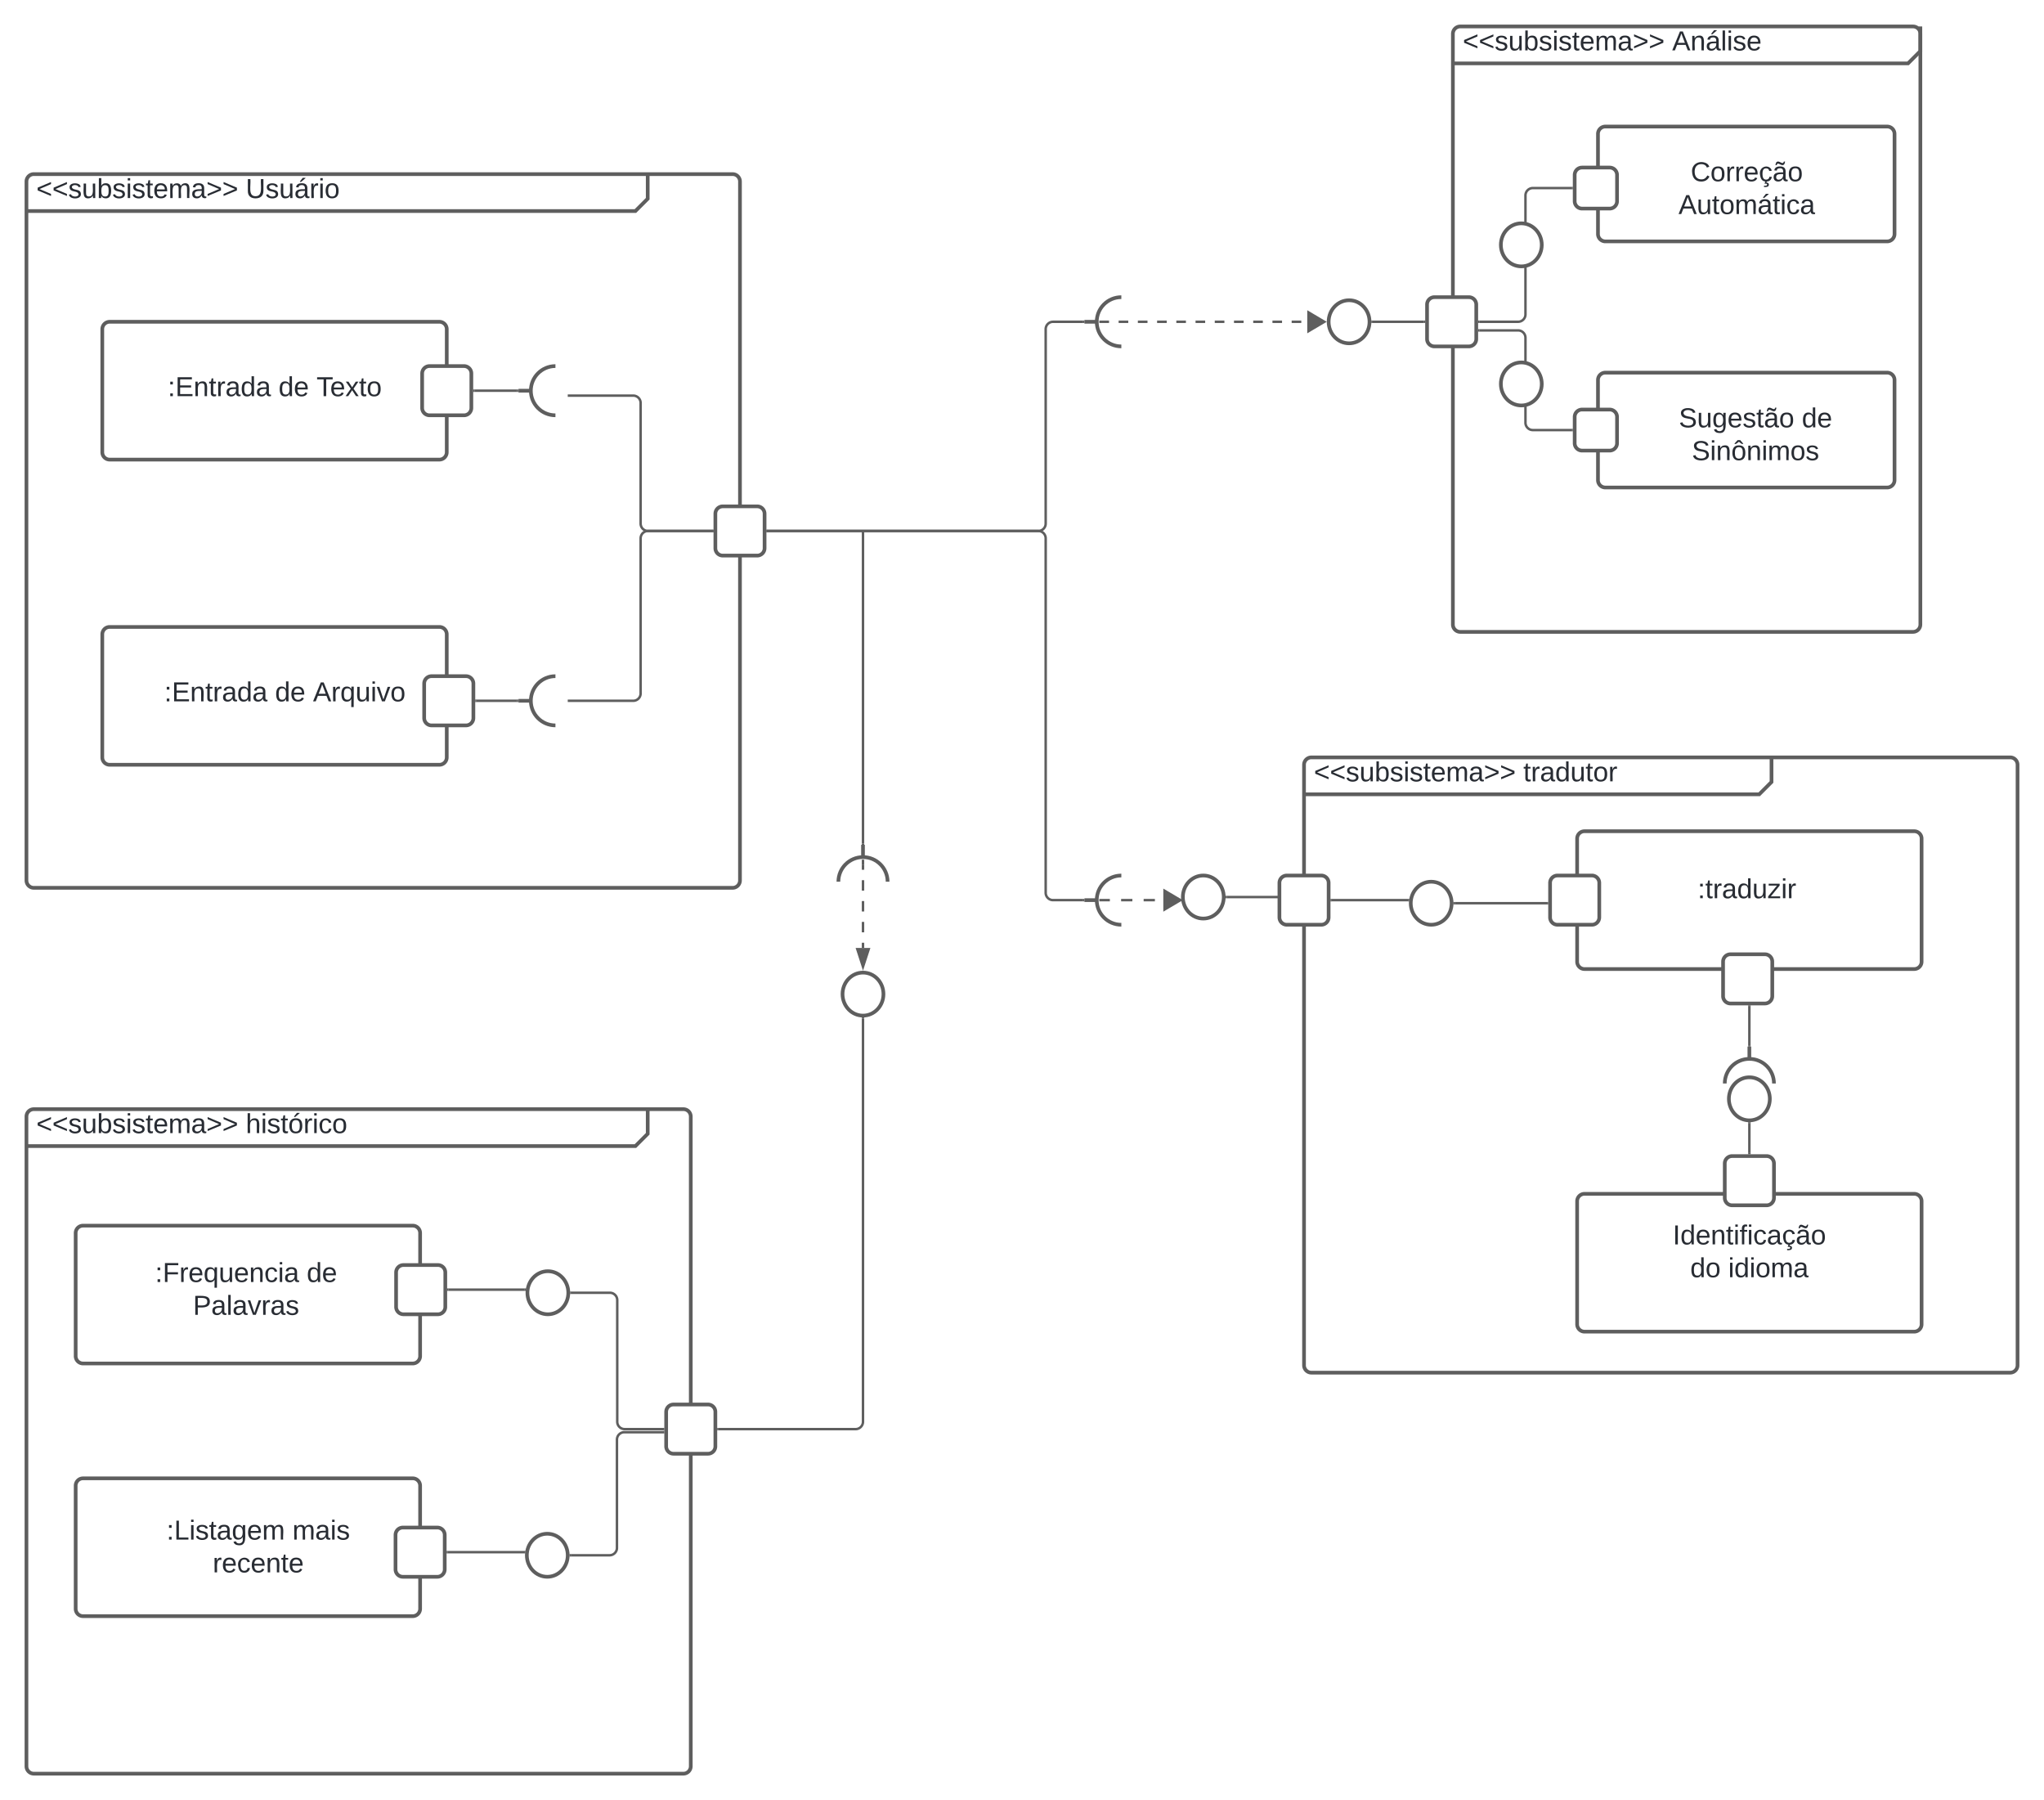 <svg xmlns="http://www.w3.org/2000/svg" xmlns:xlink="http://www.w3.org/1999/xlink" xmlns:lucid="lucid" width="1661.5" height="1462.88"><g transform="translate(-738.5 -18.5)" lucid:page-tab-id="0_0"><path d="M500 0h2000v1500H500z" fill="#fff"/><path d="M760 166a6 6 0 0 1 6-6h493a6 6 0 0 1 6 6v8a14.48 14.48 0 0 1-4.24 10.24l-1.52 1.52A14.48 14.48 0 0 1 1249 190H766a6 6 0 0 1-6-6z" fill="#fff"/><path d="M1265 160v20l-10 10H760" stroke="#5e5e5e" stroke-width="3" fill="none"/><path d="M760 166a6 6 0 0 1 6-6h568a6 6 0 0 1 6 6v568a6 6 0 0 1-6 6H766a6 6 0 0 1-6-6z" stroke="#5e5e5e" stroke-width="3" fill="none"/><use xlink:href="#a" transform="matrix(1,0,0,1,768,160) translate(0 19.444)"/><use xlink:href="#b" transform="matrix(1,0,0,1,768,160) translate(170.247 19.444)"/><path d="M821.65 286a6 6 0 0 1 6-6h268a6 6 0 0 1 6 6v100a6 6 0 0 1-6 6h-268a6 6 0 0 1-6-6zM821.65 534a6 6 0 0 1 6-6h268a6 6 0 0 1 6 6v100a6 6 0 0 1-6 6h-268a6 6 0 0 1-6-6z" stroke="#5e5e5e" stroke-width="3" fill-opacity="0"/><path d="M1798.5 640a6 6 0 0 1 6-6h368a6 6 0 0 1 6 6v8a14.48 14.48 0 0 1-4.24 10.24l-1.52 1.52a14.48 14.48 0 0 1-10.24 4.24h-358a6 6 0 0 1-6-6z" fill="#fff"/><path d="M2178.5 634v20l-10 10h-370" stroke="#5e5e5e" stroke-width="3" fill="none"/><path d="M1798.5 640a6 6 0 0 1 6-6h568a6 6 0 0 1 6 6v488a6 6 0 0 1-6 6h-568a6 6 0 0 1-6-6z" stroke="#5e5e5e" stroke-width="3" fill="none"/><use xlink:href="#a" transform="matrix(1,0,0,1,1806.5,634) translate(0 19.444)"/><use xlink:href="#c" transform="matrix(1,0,0,1,1806.5,634) translate(170.247 19.444)"/><path d="M2020.5 700a6 6 0 0 1 6-6h268a6 6 0 0 1 6 6v100a6 6 0 0 1-6 6h-268a6 6 0 0 1-6-6z" stroke="#5e5e5e" stroke-width="3" fill-opacity="0"/><path d="M760 925.88a6 6 0 0 1 6-6h493a6 6 0 0 1 6 6v8a14.48 14.48 0 0 1-4.24 10.24l-1.52 1.52a14.48 14.48 0 0 1-10.24 4.24H766a6 6 0 0 1-6-6z" fill="#fff"/><path d="M1265 919.88v20l-10 10H760" stroke="#5e5e5e" stroke-width="3" fill="none"/><path d="M760 925.88a6 6 0 0 1 6-6h528a6 6 0 0 1 6 6v528a6 6 0 0 1-6 6H766a6 6 0 0 1-6-6z" stroke="#5e5e5e" stroke-width="3" fill="none"/><use xlink:href="#a" transform="matrix(1,0,0,1,768,919.879) translate(0 19.444)"/><use xlink:href="#d" transform="matrix(1,0,0,1,768,919.879) translate(170.247 19.444)"/><path d="M800 1020.54a6 6 0 0 1 6-6h268a6 6 0 0 1 6 6v100a6 6 0 0 1-6 6H806a6 6 0 0 1-6-6zM800 1225.88a6 6 0 0 1 6-6h268a6 6 0 0 1 6 6v100a6 6 0 0 1-6 6H806a6 6 0 0 1-6-6z" stroke="#5e5e5e" stroke-width="3" fill-opacity="0"/><path d="M1919.5 46a6 6 0 0 1 6-6h368a6 6 0 0 1 6 6v8a14.48 14.48 0 0 1-4.24 10.24l-1.52 1.52A14.48 14.48 0 0 1 2283.5 70h-358a6 6 0 0 1-6-6z" fill="#fff"/><path d="M2299.5 40v20l-10 10h-370" stroke="#5e5e5e" stroke-width="3" fill="none"/><path d="M1919.5 46a6 6 0 0 1 6-6h368a6 6 0 0 1 6 6v480a6 6 0 0 1-6 6h-368a6 6 0 0 1-6-6z" stroke="#5e5e5e" stroke-width="3" fill="none"/><use xlink:href="#a" transform="matrix(1,0,0,1,1927.501,40) translate(0 19.444)"/><use xlink:href="#e" transform="matrix(1,0,0,1,1927.501,40) translate(170.247 19.444)"/><path d="M2037.44 127.33a6 6 0 0 1 6-6h229.06a6 6 0 0 1 6 6v81.34a6 6 0 0 1-6 6h-229.06a6 6 0 0 1-6-6zM2037.44 327.33a6 6 0 0 1 6-6h229.06a6 6 0 0 1 6 6v81.34a6 6 0 0 1-6 6h-229.06a6 6 0 0 1-6-6zM2020.5 994.67a6 6 0 0 1 6-6h268a6 6 0 0 1 6 6v100a6 6 0 0 1-6 6h-268a6 6 0 0 1-6-6z" stroke="#5e5e5e" stroke-width="3" fill-opacity="0"/><path d="M862.82 318a6 6 0 0 1 6-6h185.65a6 6 0 0 1 6 6v36a6 6 0 0 1-6 6H868.82a6 6 0 0 1-6-6z" fill="none"/><use xlink:href="#f" transform="matrix(1,0,0,1,862.824,312) translate(12.025 28.444)"/><use xlink:href="#g" transform="matrix(1,0,0,1,862.824,312) translate(102.086 28.444)"/><use xlink:href="#h" transform="matrix(1,0,0,1,862.824,312) translate(132.951 28.444)"/><path d="M871.06 566a6 6 0 0 1 6-6h185.65a6 6 0 0 1 6 6v36a6 6 0 0 1-6 6H877.07a6 6 0 0 1-6-6z" fill="none"/><use xlink:href="#f" transform="matrix(1,0,0,1,871.059,560) translate(0.944 28.444)"/><use xlink:href="#g" transform="matrix(1,0,0,1,871.059,560) translate(91.006 28.444)"/><use xlink:href="#i" transform="matrix(1,0,0,1,871.059,560) translate(121.87 28.444)"/><path d="M2038.5 720a6 6 0 0 1 6-6h228a6 6 0 0 1 6 6v48a6 6 0 0 1-6 6h-228a6 6 0 0 1-6-6z" fill="none"/><use xlink:href="#j" transform="matrix(1,0,0,1,2038.5,714) translate(79.969 34.444)"/><path d="M839.53 1048.55a6 6 0 0 1 6-6h185.65a6 6 0 0 1 6 6v36a6 6 0 0 1-6 6H845.53a6 6 0 0 1-6-6z" fill="none"/><use xlink:href="#k" transform="matrix(1,0,0,1,839.529,1042.545) translate(25.019 17.778)"/><use xlink:href="#l" transform="matrix(1,0,0,1,839.529,1042.545) translate(148.29 17.778)"/><use xlink:href="#m" transform="matrix(1,0,0,1,839.529,1042.545) translate(55.852 44.444)"/><path d="M849.4 1257.88a6 6 0 0 1 6-6h185.66a6 6 0 0 1 6 6v36a6 6 0 0 1-6 6H855.4a6 6 0 0 1-6-6z" fill="none"/><use xlink:href="#n" transform="matrix(1,0,0,1,849.412,1251.879) translate(24.432 17.778)"/><use xlink:href="#o" transform="matrix(1,0,0,1,849.412,1251.879) translate(126.778 17.778)"/><use xlink:href="#p" transform="matrix(1,0,0,1,849.412,1251.879) translate(61.994 44.444)"/><path d="M2072.9 154a6 6 0 0 1 6-6h158.15a6 6 0 0 1 6 6v28a6 6 0 0 1-6 6H2078.9a6 6 0 0 1-6-6z" fill="none"/><use xlink:href="#q" transform="matrix(1,0,0,1,2072.891,148) translate(39.914 17.778)"/><use xlink:href="#r" transform="matrix(1,0,0,1,2072.891,148) translate(30.006 44.444)"/><path d="M2079.98 354a6 6 0 0 1 6-6h158.16a6 6 0 0 1 6 6v28a6 6 0 0 1-6 6h-158.16a6 6 0 0 1-6-6z" fill="none"/><use xlink:href="#s" transform="matrix(1,0,0,1,2079.981,348) translate(23.154 17.778)"/><use xlink:href="#l" transform="matrix(1,0,0,1,2079.981,348) translate(123.154 17.778)"/><use xlink:href="#t" transform="matrix(1,0,0,1,2079.981,348) translate(33.741 44.444)"/><path d="M2040.5 1014.67a6 6 0 0 1 6-6h228a6 6 0 0 1 6 6v48a6 6 0 0 1-6 6h-228a6 6 0 0 1-6-6z" fill="none"/><use xlink:href="#u" transform="matrix(1,0,0,1,2040.5,1008.667) translate(57.716 21.111)"/><use xlink:href="#v" transform="matrix(1,0,0,1,2040.5,1008.667) translate(71.944 47.778)"/><use xlink:href="#w" transform="matrix(1,0,0,1,2040.5,1008.667) translate(102.809 47.778)"/><path d="M2018.5 160.67a6 6 0 0 1 6-6h22.44a6 6 0 0 1 6 6V182a6 6 0 0 1-6 6h-22.44a6 6 0 0 1-6-6zM2018.5 357.33a6 6 0 0 1 6-6h22.44a6 6 0 0 1 6 6v21.34a6 6 0 0 1-6 6h-22.44a6 6 0 0 1-6-6zM2140.5 964a6 6 0 0 1 6-6h28a6 6 0 0 1 6 6v28a6 6 0 0 1-6 6h-28a6 6 0 0 1-6-6zM1083.3 574a6 6 0 0 1 6-6h28a6 6 0 0 1 6 6v28a6 6 0 0 1-6 6h-28a6 6 0 0 1-6-6zM1081.65 322a6 6 0 0 1 6-6h28a6 6 0 0 1 6 6v28a6 6 0 0 1-6 6h-28a6 6 0 0 1-6-6zM1998.5 736a6 6 0 0 1 6-6h28a6 6 0 0 1 6 6v28a6 6 0 0 1-6 6h-28a6 6 0 0 1-6-6zM1320 436a6 6 0 0 1 6-6h28a6 6 0 0 1 6 6v28a6 6 0 0 1-6 6h-28a6 6 0 0 1-6-6zM1898.5 266a6 6 0 0 1 6-6h28a6 6 0 0 1 6 6v28a6 6 0 0 1-6 6h-28a6 6 0 0 1-6-6z" stroke="#5e5e5e" stroke-width="3" fill="#fff"/><path d="M1124.15 336H1159" stroke="#5e5e5e" stroke-width="2" fill="none"/><path d="M1124.17 336.98h-1.02v-1.96h1.02zM1160 336.98h-1.03v-1.96h1.03z" stroke="#5e5e5e" stroke-width=".05" fill="#5e5e5e"/><path d="M1821 750h62.07" stroke="#5e5e5e" stroke-width="2" fill="none"/><path d="M1821.03 750.98H1820V749h1.03zM1883.94 750.98h-.9V749h1.15z" stroke="#5e5e5e" stroke-width=".05" fill="#5e5e5e"/><path d="M1125.8 588h33.2" stroke="#5e5e5e" stroke-width="2" fill="none"/><path d="M1125.82 588.98h-1.03V587h1.02zM1160 588.98h-1.03V587h1.03z" stroke="#5e5e5e" stroke-width=".05" fill="#5e5e5e"/><path d="M1918.5 752.5c0 9.67-7.44 17.5-16.63 17.5-9.18 0-16.62-7.83-16.62-17.5 0-9.64 7.44-17.47 16.62-17.47 9.2 0 16.63 7.83 16.63 17.48z" stroke="#5e5e5e" stroke-width="3" fill="#fff"/><path d="M1921 752.5h75" stroke="#5e5e5e" stroke-width="2" fill="none"/><path d="M1921.04 753.5h-1.15l.1-1-.12-.96h1.16zM1997 753.5h-1.03v-1.96h1.03z" stroke="#5e5e5e" stroke-width=".05" fill="#5e5e5e"/><path d="M2177.13 911.5c0 9.64-7.45 17.47-16.63 17.47s-16.63-7.83-16.63-17.48c0-9.67 7.45-17.5 16.63-17.5s16.63 7.83 16.63 17.5zM1778.5 736a6 6 0 0 1 6-6h28a6 6 0 0 1 6 6v28a6 6 0 0 1-6 6h-28a6 6 0 0 1-6-6z" stroke="#5e5e5e" stroke-width="3" fill="#fff"/><path d="M2160.5 955.5v-24" stroke="#5e5e5e" stroke-width="2" fill="none"/><path d="M2161.47 956.5h-1.94v-1.03h1.94zM2160.5 930.5l.97-.14v1.15h-1.94v-1.14z" stroke="#5e5e5e" stroke-width=".05" fill="#5e5e5e"/><path d="M2139.13 800a6 6 0 0 1 6-6h28a6 6 0 0 1 6 6v28a6 6 0 0 1-6 6h-28a6 6 0 0 1-6-6z" stroke="#5e5e5e" stroke-width="3" fill="#fff"/><path d="M1102.97 1066.55h62.07" stroke="#5e5e5e" stroke-width="2" fill="none"/><path d="M1103 1067.52h-1.03v-1.95h1.03zM1165.9 1067.52h-.9v-1.95h1.16z" stroke="#5e5e5e" stroke-width=".05" fill="#5e5e5e"/><path d="M1200.47 1069.06c0 9.66-7.44 17.5-16.63 17.5-9.18 0-16.62-7.84-16.62-17.5s7.44-17.5 16.63-17.5c9.18 0 16.62 7.84 16.62 17.5z" stroke="#5e5e5e" stroke-width="3" fill="#fff"/><path d="M1202.98 1069.06h31.26a6 6 0 0 1 6 6v98.82a6 6 0 0 0 6 6h31.26" stroke="#5e5e5e" stroke-width="2" fill="none"/><path d="M1203 1070.04h-1.14l.12-.98-.12-.97h1.15zM1278.5 1180.85h-1.03v-1.95h1.03z" stroke="#5e5e5e" stroke-width=".05" fill="#5e5e5e"/><path d="M1060.47 1052.55a6 6 0 0 1 6-6h28a6 6 0 0 1 6 6v28a6 6 0 0 1-6 6h-28a6 6 0 0 1-6-6zM1280 1165.88a6 6 0 0 1 6-6h28a6 6 0 0 1 6 6v28a6 6 0 0 1-6 6h-28a6 6 0 0 1-6-6z" stroke="#5e5e5e" stroke-width="3" fill="#fff"/><path d="M1102.5 1279.88h62.07" stroke="#5e5e5e" stroke-width="2" fill="none"/><path d="M1102.53 1280.85h-1.03v-1.95h1.03zM1165.44 1280.85h-.9v-1.95h1.15z" stroke="#5e5e5e" stroke-width=".05" fill="#5e5e5e"/><path d="M1200 1282.4c0 9.65-7.44 17.48-16.63 17.48-9.18 0-16.62-7.83-16.62-17.5 0-9.64 7.44-17.47 16.62-17.47 9.2 0 16.63 7.84 16.63 17.5z" stroke="#5e5e5e" stroke-width="3" fill="#fff"/><path d="M1202.5 1282.4h31.5a6 6 0 0 0 6-6v-88a6 6 0 0 1 6-6h31.5" stroke="#5e5e5e" stroke-width="2" fill="none"/><path d="M1202.54 1283.37h-1.15l.1-.98-.12-.98h1.16zM1278.5 1183.37h-1.03v-1.95h1.03z" stroke="#5e5e5e" stroke-width=".05" fill="#5e5e5e"/><path d="M1060 1265.88a6 6 0 0 1 6-6h28a6 6 0 0 1 6 6v28a6 6 0 0 1-6 6h-28a6 6 0 0 1-6-6z" stroke="#5e5e5e" stroke-width="3" fill="#fff"/><path d="M2160.5 868v-31.5" stroke="#5e5e5e" stroke-width="2" fill="none"/><path d="M2161.47 869h-1.94v-1.03h1.94zM2161.47 836.53h-1.94v-1.03h1.94z" stroke="#5e5e5e" stroke-width=".05" fill="#5e5e5e"/><path d="M1322.5 1179.88H1434a6 6 0 0 0 6-6V846.36" stroke="#5e5e5e" stroke-width="2" fill="none"/><path d="M1322.53 1180.85h-1.03v-1.95h1.03zM1440 845.36l.97-.12v1.15h-1.94v-1.16z" stroke="#5e5e5e" stroke-width=".05" fill="#5e5e5e"/><path d="M1941 280h31.5a6 6 0 0 0 6-6v-96.67a6 6 0 0 1 6-6h31.5" stroke="#5e5e5e" stroke-width="2" fill="none"/><path d="M1941.03 280.98H1940v-1.96h1.03zM2017 172.3h-1.03v-1.94h1.03z" stroke="#5e5e5e" stroke-width=".05" fill="#5e5e5e"/><path d="M1941 287h31.5a6 6 0 0 1 6 6v69a6 6 0 0 0 6 6h31.5" stroke="#5e5e5e" stroke-width="2" fill="none"/><path d="M1941.03 287.98H1940v-1.96h1.03zM2017 368.98h-1.03v-1.96h1.03z" stroke="#5e5e5e" stroke-width=".05" fill="#5e5e5e"/><path d="M1991.75 217.5c0 9.64-7.44 17.47-16.62 17.47-9.2 0-16.63-7.83-16.63-17.48 0-9.67 7.44-17.5 16.63-17.5 9.18 0 16.62 7.83 16.62 17.5zM1991.75 330.5c0 9.67-7.44 17.5-16.62 17.5-9.2 0-16.63-7.83-16.63-17.5 0-9.64 7.44-17.47 16.63-17.47 9.18 0 16.62 7.83 16.62 17.48z" stroke="#5e5e5e" stroke-width="3" fill="#fff"/><g fill="none"><path d="M1170 336h-10m30 20c-11.05 0-20-8.95-20-20s8.95-20 20-20" stroke="#5e5e5e" stroke-width="3"/><path d="M1190 356c-11.05 0-20-8.95-20-20s8.95-20 20-20zM1170 336a.8.8 0 0 1-.8.8h-8.4a.8.8 0 0 1-.8-.8.8.8 0 0 1 .8-.8h8.4a.8.8 0 0 1 .8.8z"/></g><g fill="none"><path d="M1170 588h-10m30 20c-11.05 0-20-8.95-20-20s8.95-20 20-20" stroke="#5e5e5e" stroke-width="3"/><path d="M1190 608c-11.05 0-20-8.95-20-20s8.95-20 20-20zM1170 588a.8.8 0 0 1-.8.8h-8.4a.8.8 0 0 1-.8-.8.8.8 0 0 1 .8-.8h8.4a.8.8 0 0 1 .8.8z"/></g><path d="M1619 280h-24.5a6 6 0 0 0-6 6v158a6 6 0 0 1-6 6h-220" stroke="#5e5e5e" stroke-width="2" fill="none"/><path d="M1620 280.98h-1.03v-1.96h1.03zM1362.53 450.98h-1.03v-1.96h1.03z" stroke="#5e5e5e" stroke-width=".05" fill="#5e5e5e"/><path d="M1896 280h-41.74" stroke="#5e5e5e" stroke-width="2" fill="none"/><path d="M1897 280.98h-1.03v-1.96h1.03zM1854.3 280.98h-1.16l.12-.98-.12-.98h1.15z" stroke="#5e5e5e" stroke-width=".05" fill="#5e5e5e"/><path d="M1851.75 280c0 9.66-7.44 17.5-16.62 17.5-9.2 0-16.63-7.84-16.63-17.5s7.44-17.5 16.63-17.5c9.18 0 16.62 7.84 16.62 17.5z" stroke="#5e5e5e" stroke-width="3" fill="#fff"/><g fill="none"><path d="M2160.5 879v-10m-20 30c0-11.05 8.95-20 20-20s20 8.95 20 20" stroke="#5e5e5e" stroke-width="3"/><path d="M2140.5 899c0-11.05 8.95-20 20-20s20 8.95 20 20zM2160.5 879a.8.8 0 0 1-.8-.8v-8.4a.8.8 0 0 1 .8-.8.8.8 0 0 1 .8.8v8.4a.8.8 0 0 1-.8.8z"/></g><g fill="none"><path d="M1630 280h-10m30 20c-11.05 0-20-8.95-20-20s8.95-20 20-20" stroke="#5e5e5e" stroke-width="3"/><path d="M1650 300c-11.05 0-20-8.95-20-20s8.95-20 20-20zM1630 280a.8.8 0 0 1-.8.8h-8.4a.8.8 0 0 1-.8-.8.8.8 0 0 1 .8-.8h8.4a.8.8 0 0 1 .8.8z"/></g><g fill="none"><path d="M1440 715.03v-10m-20 30c0-11.05 8.95-20 20-20s20 8.95 20 20" stroke="#5e5e5e" stroke-width="3"/><path d="M1420 735.03c0-11.05 8.95-20 20-20s20 8.95 20 20zM1440 715.03a.8.8 0 0 1-.8-.8v-8.4a.8.8 0 0 1 .8-.8.8.8 0 0 1 .8.8v8.4a.8.8 0 0 1-.8.8z"/></g><path d="M1440 704.02V451" stroke="#5e5e5e" stroke-width="2" stroke-linejoin="round" fill="none"/><path d="M1440.98 705.03h-1.95V704h1.95z" stroke="#5e5e5e" stroke-width=".05" fill="#5e5e5e"/><path d="M1440 451.03V450M1201 340h52.25a6 6 0 0 1 6 6v98a6 6 0 0 0 6 6h52.25M1201.03 340H1200" stroke="#5e5e5e" stroke-width="2" fill="none"/><path d="M1318.5 450.98h-1.03v-1.96h1.03z" stroke="#5e5e5e" stroke-width=".05" fill="#5e5e5e"/><path d="M1201 588h52.25a6 6 0 0 0 6-6V456a6 6 0 0 1 6-6h52.25M1201.03 588H1200" stroke="#5e5e5e" stroke-width="2" fill="none"/><path d="M1318.5 450.98h-1.03v-1.96h1.03z" stroke="#5e5e5e" stroke-width=".05" fill="#5e5e5e"/><path d="M1456.63 826.37c0 9.65-7.45 17.48-16.63 17.48s-16.63-7.83-16.63-17.5c0-9.64 7.45-17.47 16.63-17.47s16.63 7.83 16.63 17.5z" stroke="#5e5e5e" stroke-width="3" fill="#fff"/><path d="M1619 750h-24.5a6 6 0 0 1-6-6V456a6 6 0 0 0-6-6h-220" stroke="#5e5e5e" stroke-width="2" fill="none"/><path d="M1620 750.98h-1.03V749h1.03zM1362.53 450.98h-1.03v-1.96h1.03z" stroke="#5e5e5e" stroke-width=".05" fill="#5e5e5e"/><g fill="none"><path d="M1630 750h-10m30 20c-11.05 0-20-8.95-20-20s8.95-20 20-20" stroke="#5e5e5e" stroke-width="3"/><path d="M1650 770c-11.05 0-20-8.95-20-20s8.95-20 20-20zM1630 750a.8.8 0 0 1-.8.8h-8.4a.8.8 0 0 1-.8-.8.8.8 0 0 1 .8-.8h8.4a.8.8 0 0 1 .8.8z"/></g><path d="M1777.5 747.5h-41.74M1777.47 747.5h1.03" stroke="#5e5e5e" stroke-width="2" fill="none"/><path d="M1735.8 748.46h-1.16l.12-.97-.12-1h1.15z" stroke="#5e5e5e" stroke-width=".05" fill="#5e5e5e"/><path d="M1733.25 747.5c0 9.64-7.44 17.47-16.63 17.47-9.18 0-16.62-7.83-16.62-17.48 0-9.67 7.44-17.5 16.63-17.5 9.18 0 16.62 7.83 16.62 17.5z" stroke="#5e5e5e" stroke-width="3" fill="#fff"/><path d="M1440 788.86v-4.23m0-8.47v-8.47m0-8.47v-8.47m0-8.47v-8.48m0-8.47v-4.23" stroke="#5e5e5e" stroke-width="2" fill="none"/><path d="M1440 804.13l-4.63-14.27h9.27z" stroke="#5e5e5e" stroke-width="2" fill="#5e5e5e"/><path d="M1440 721.15v-4.03M1636.1 750h4.57m9.15 0h9.15m9.16 0h9.15m9.15 0h4.58M1636.12 750h-4.03" stroke="#5e5e5e" stroke-width="2" fill="none"/><path d="M1698.04 750l-12.92 7.63v-15.27z" stroke="#5e5e5e" stroke-width="2" fill="#5e5e5e"/><path d="M1636.1 280h3.9m7.8 0h7.83m7.8 0h7.83m7.8 0h7.82m7.82 0h7.8m7.82 0h7.82m7.8 0h7.83m7.8 0h7.82m7.8 0h7.82m7.82 0h7.8m7.82 0h7.82m7.8 0h3.92M1636.12 280h-4.03" stroke="#5e5e5e" stroke-width="2" fill="none"/><path d="M1815.02 280l-12.9 7.63v-15.27z" stroke="#5e5e5e" stroke-width="2" fill="#5e5e5e"/><defs><path fill="#282c33" d="M18-100v-36l175-74v27L42-118l151 64v27" id="x"/><path fill="#282c33" d="M135-143c-3-34-86-38-87 0 15 53 115 12 119 90S17 21 10-45l28-5c4 36 97 45 98 0-10-56-113-15-118-90-4-57 82-63 122-42 12 7 21 19 24 35" id="y"/><path fill="#282c33" d="M84 4C-5 8 30-112 23-190h32v120c0 31 7 50 39 49 72-2 45-101 50-169h31l1 190h-30c-1-10 1-25-2-33-11 22-28 36-60 37" id="z"/><path fill="#282c33" d="M115-194c53 0 69 39 70 98 0 66-23 100-70 100C84 3 66-7 56-30L54 0H23l1-261h32v101c10-23 28-34 59-34zm-8 174c40 0 45-34 45-75 0-40-5-75-45-74-42 0-51 32-51 76 0 43 10 73 51 73" id="A"/><path fill="#282c33" d="M24-231v-30h32v30H24zM24 0v-190h32V0H24" id="B"/><path fill="#282c33" d="M59-47c-2 24 18 29 38 22v24C64 9 27 4 27-40v-127H5v-23h24l9-43h21v43h35v23H59v120" id="C"/><path fill="#282c33" d="M100-194c63 0 86 42 84 106H49c0 40 14 67 53 68 26 1 43-12 49-29l28 8c-11 28-37 45-77 45C44 4 14-33 15-96c1-61 26-98 85-98zm52 81c6-60-76-77-97-28-3 7-6 17-6 28h103" id="D"/><path fill="#282c33" d="M210-169c-67 3-38 105-44 169h-31v-121c0-29-5-50-35-48C34-165 62-65 56 0H25l-1-190h30c1 10-1 24 2 32 10-44 99-50 107 0 11-21 27-35 58-36 85-2 47 119 55 194h-31v-121c0-29-5-49-35-48" id="E"/><path fill="#282c33" d="M141-36C126-15 110 5 73 4 37 3 15-17 15-53c-1-64 63-63 125-63 3-35-9-54-41-54-24 1-41 7-42 31l-33-3c5-37 33-52 76-52 45 0 72 20 72 64v82c-1 20 7 32 28 27v20c-31 9-61-2-59-35zM48-53c0 20 12 33 32 33 41-3 63-29 60-74-43 2-92-5-92 41" id="F"/><path fill="#282c33" d="M18-27v-27l151-64-151-65v-27l175 74v36" id="G"/><g id="a"><use transform="matrix(0.062,0,0,0.062,0,0)" xlink:href="#x"/><use transform="matrix(0.062,0,0,0.062,12.963,0)" xlink:href="#x"/><use transform="matrix(0.062,0,0,0.062,25.926,0)" xlink:href="#y"/><use transform="matrix(0.062,0,0,0.062,37.037,0)" xlink:href="#z"/><use transform="matrix(0.062,0,0,0.062,49.383,0)" xlink:href="#A"/><use transform="matrix(0.062,0,0,0.062,61.728,0)" xlink:href="#y"/><use transform="matrix(0.062,0,0,0.062,72.84,0)" xlink:href="#B"/><use transform="matrix(0.062,0,0,0.062,77.716,0)" xlink:href="#y"/><use transform="matrix(0.062,0,0,0.062,88.827,0)" xlink:href="#C"/><use transform="matrix(0.062,0,0,0.062,95,0)" xlink:href="#D"/><use transform="matrix(0.062,0,0,0.062,107.346,0)" xlink:href="#E"/><use transform="matrix(0.062,0,0,0.062,125.802,0)" xlink:href="#F"/><use transform="matrix(0.062,0,0,0.062,138.148,0)" xlink:href="#G"/><use transform="matrix(0.062,0,0,0.062,151.111,0)" xlink:href="#G"/></g><path fill="#282c33" d="M232-93c-1 65-40 97-104 97C67 4 28-28 28-90v-158h33c8 89-33 224 67 224 102 0 64-133 71-224h33v155" id="H"/><path fill="#282c33" d="M141-36C126-15 110 5 73 4 37 3 15-17 15-53c-1-64 63-63 125-63 3-35-9-54-41-54-24 1-41 7-42 31l-33-3c5-37 33-52 76-52 45 0 72 20 72 64v82c-1 20 7 32 28 27v20c-31 9-61-2-59-35zM48-53c0 20 12 33 32 33 41-3 63-29 60-74-43 2-92-5-92 41zm25-158c8-23 27-35 38-54h36v5l-58 49H73" id="I"/><path fill="#282c33" d="M114-163C36-179 61-72 57 0H25l-1-190h30c1 12-1 29 2 39 6-27 23-49 58-41v29" id="J"/><path fill="#282c33" d="M100-194c62-1 85 37 85 99 1 63-27 99-86 99S16-35 15-95c0-66 28-99 85-99zM99-20c44 1 53-31 53-75 0-43-8-75-51-75s-53 32-53 75 10 74 51 75" id="K"/><g id="b"><use transform="matrix(0.062,0,0,0.062,0,0)" xlink:href="#H"/><use transform="matrix(0.062,0,0,0.062,15.988,0)" xlink:href="#y"/><use transform="matrix(0.062,0,0,0.062,27.099,0)" xlink:href="#z"/><use transform="matrix(0.062,0,0,0.062,39.444,0)" xlink:href="#I"/><use transform="matrix(0.062,0,0,0.062,51.79,0)" xlink:href="#J"/><use transform="matrix(0.062,0,0,0.062,59.136,0)" xlink:href="#B"/><use transform="matrix(0.062,0,0,0.062,64.012,0)" xlink:href="#K"/></g><path fill="#282c33" d="M85-194c31 0 48 13 60 33l-1-100h32l1 261h-30c-2-10 0-23-3-31C134-8 116 4 85 4 32 4 16-35 15-94c0-66 23-100 70-100zm9 24c-40 0-46 34-46 75 0 40 6 74 45 74 42 0 51-32 51-76 0-42-9-74-50-73" id="L"/><g id="c"><use transform="matrix(0.062,0,0,0.062,0,0)" xlink:href="#C"/><use transform="matrix(0.062,0,0,0.062,6.173,0)" xlink:href="#J"/><use transform="matrix(0.062,0,0,0.062,13.519,0)" xlink:href="#F"/><use transform="matrix(0.062,0,0,0.062,25.864,0)" xlink:href="#L"/><use transform="matrix(0.062,0,0,0.062,38.21,0)" xlink:href="#z"/><use transform="matrix(0.062,0,0,0.062,50.556,0)" xlink:href="#C"/><use transform="matrix(0.062,0,0,0.062,56.728,0)" xlink:href="#K"/><use transform="matrix(0.062,0,0,0.062,69.074,0)" xlink:href="#J"/></g><path fill="#282c33" d="M106-169C34-169 62-67 57 0H25v-261h32l-1 103c12-21 28-36 61-36 89 0 53 116 60 194h-32v-121c2-32-8-49-39-48" id="M"/><path fill="#282c33" d="M100-194c62-1 85 37 85 99 1 63-27 99-86 99S16-35 15-95c0-66 28-99 85-99zM99-20c44 1 53-31 53-75 0-43-8-75-51-75s-53 32-53 75 10 74 51 75zM76-211c8-23 27-35 38-54h36v5l-58 49H76" id="N"/><path fill="#282c33" d="M96-169c-40 0-48 33-48 73s9 75 48 75c24 0 41-14 43-38l32 2c-6 37-31 61-74 61-59 0-76-41-82-99-10-93 101-131 147-64 4 7 5 14 7 22l-32 3c-4-21-16-35-41-35" id="O"/><g id="d"><use transform="matrix(0.062,0,0,0.062,0,0)" xlink:href="#M"/><use transform="matrix(0.062,0,0,0.062,12.346,0)" xlink:href="#B"/><use transform="matrix(0.062,0,0,0.062,17.222,0)" xlink:href="#y"/><use transform="matrix(0.062,0,0,0.062,28.333,0)" xlink:href="#C"/><use transform="matrix(0.062,0,0,0.062,34.506,0)" xlink:href="#N"/><use transform="matrix(0.062,0,0,0.062,46.852,0)" xlink:href="#J"/><use transform="matrix(0.062,0,0,0.062,54.198,0)" xlink:href="#B"/><use transform="matrix(0.062,0,0,0.062,59.074,0)" xlink:href="#O"/><use transform="matrix(0.062,0,0,0.062,70.185,0)" xlink:href="#K"/></g><path fill="#282c33" d="M205 0l-28-72H64L36 0H1l101-248h38L239 0h-34zm-38-99l-47-123c-12 45-31 82-46 123h93" id="P"/><path fill="#282c33" d="M117-194c89-4 53 116 60 194h-32v-121c0-31-8-49-39-48C34-167 62-67 57 0H25l-1-190h30c1 10-1 24 2 32 11-22 29-35 61-36" id="Q"/><path fill="#282c33" d="M24 0v-261h32V0H24" id="R"/><g id="e"><use transform="matrix(0.062,0,0,0.062,0,0)" xlink:href="#P"/><use transform="matrix(0.062,0,0,0.062,14.815,0)" xlink:href="#Q"/><use transform="matrix(0.062,0,0,0.062,27.16,0)" xlink:href="#I"/><use transform="matrix(0.062,0,0,0.062,39.506,0)" xlink:href="#R"/><use transform="matrix(0.062,0,0,0.062,44.383,0)" xlink:href="#B"/><use transform="matrix(0.062,0,0,0.062,49.259,0)" xlink:href="#y"/><use transform="matrix(0.062,0,0,0.062,60.37,0)" xlink:href="#D"/></g><path fill="#282c33" d="M33-154v-36h34v36H33zM33 0v-36h34V0H33" id="S"/><path fill="#282c33" d="M30 0v-248h187v28H63v79h144v27H63v87h162V0H30" id="T"/><g id="f"><use transform="matrix(0.062,0,0,0.062,0,0)" xlink:href="#S"/><use transform="matrix(0.062,0,0,0.062,6.173,0)" xlink:href="#T"/><use transform="matrix(0.062,0,0,0.062,20.988,0)" xlink:href="#Q"/><use transform="matrix(0.062,0,0,0.062,33.333,0)" xlink:href="#C"/><use transform="matrix(0.062,0,0,0.062,39.506,0)" xlink:href="#J"/><use transform="matrix(0.062,0,0,0.062,46.852,0)" xlink:href="#F"/><use transform="matrix(0.062,0,0,0.062,59.198,0)" xlink:href="#L"/><use transform="matrix(0.062,0,0,0.062,71.543,0)" xlink:href="#F"/></g><g id="g"><use transform="matrix(0.062,0,0,0.062,0,0)" xlink:href="#L"/><use transform="matrix(0.062,0,0,0.062,12.346,0)" xlink:href="#D"/></g><path fill="#282c33" d="M127-220V0H93v-220H8v-28h204v28h-85" id="U"/><path fill="#282c33" d="M141 0L90-78 38 0H4l68-98-65-92h35l48 74 47-74h35l-64 92 68 98h-35" id="V"/><g id="h"><use transform="matrix(0.062,0,0,0.062,0,0)" xlink:href="#U"/><use transform="matrix(0.062,0,0,0.062,11.049,0)" xlink:href="#D"/><use transform="matrix(0.062,0,0,0.062,23.395,0)" xlink:href="#V"/><use transform="matrix(0.062,0,0,0.062,34.506,0)" xlink:href="#C"/><use transform="matrix(0.062,0,0,0.062,40.679,0)" xlink:href="#K"/></g><path fill="#282c33" d="M145-31C134-9 116 4 85 4 32 4 16-35 15-94c0-59 17-99 70-100 32-1 48 14 60 33 0-11-1-24 2-32h30l-1 268h-32zM93-21c41 0 51-33 51-76s-8-73-50-73c-40 0-46 35-46 75s5 74 45 74" id="W"/><path fill="#282c33" d="M108 0H70L1-190h34L89-25l56-165h34" id="X"/><g id="i"><use transform="matrix(0.062,0,0,0.062,0,0)" xlink:href="#P"/><use transform="matrix(0.062,0,0,0.062,14.815,0)" xlink:href="#J"/><use transform="matrix(0.062,0,0,0.062,22.16,0)" xlink:href="#W"/><use transform="matrix(0.062,0,0,0.062,34.506,0)" xlink:href="#z"/><use transform="matrix(0.062,0,0,0.062,46.852,0)" xlink:href="#B"/><use transform="matrix(0.062,0,0,0.062,51.728,0)" xlink:href="#X"/><use transform="matrix(0.062,0,0,0.062,62.84,0)" xlink:href="#K"/></g><path fill="#282c33" d="M9 0v-24l116-142H16v-24h144v24L44-24h123V0H9" id="Y"/><g id="j"><use transform="matrix(0.062,0,0,0.062,0,0)" xlink:href="#S"/><use transform="matrix(0.062,0,0,0.062,6.173,0)" xlink:href="#C"/><use transform="matrix(0.062,0,0,0.062,12.346,0)" xlink:href="#J"/><use transform="matrix(0.062,0,0,0.062,19.691,0)" xlink:href="#F"/><use transform="matrix(0.062,0,0,0.062,32.037,0)" xlink:href="#L"/><use transform="matrix(0.062,0,0,0.062,44.383,0)" xlink:href="#z"/><use transform="matrix(0.062,0,0,0.062,56.728,0)" xlink:href="#Y"/><use transform="matrix(0.062,0,0,0.062,67.84,0)" xlink:href="#B"/><use transform="matrix(0.062,0,0,0.062,72.716,0)" xlink:href="#J"/></g><path fill="#282c33" d="M63-220v92h138v28H63V0H30v-248h175v28H63" id="Z"/><g id="k"><use transform="matrix(0.062,0,0,0.062,0,0)" xlink:href="#S"/><use transform="matrix(0.062,0,0,0.062,6.173,0)" xlink:href="#Z"/><use transform="matrix(0.062,0,0,0.062,19.691,0)" xlink:href="#J"/><use transform="matrix(0.062,0,0,0.062,27.037,0)" xlink:href="#D"/><use transform="matrix(0.062,0,0,0.062,39.383,0)" xlink:href="#W"/><use transform="matrix(0.062,0,0,0.062,51.728,0)" xlink:href="#z"/><use transform="matrix(0.062,0,0,0.062,64.074,0)" xlink:href="#D"/><use transform="matrix(0.062,0,0,0.062,76.42,0)" xlink:href="#Q"/><use transform="matrix(0.062,0,0,0.062,88.765,0)" xlink:href="#O"/><use transform="matrix(0.062,0,0,0.062,99.877,0)" xlink:href="#B"/><use transform="matrix(0.062,0,0,0.062,104.753,0)" xlink:href="#F"/></g><g id="l"><use transform="matrix(0.062,0,0,0.062,0,0)" xlink:href="#L"/><use transform="matrix(0.062,0,0,0.062,12.346,0)" xlink:href="#D"/></g><path fill="#282c33" d="M30-248c87 1 191-15 191 75 0 78-77 80-158 76V0H30v-248zm33 125c57 0 124 11 124-50 0-59-68-47-124-48v98" id="aa"/><g id="m"><use transform="matrix(0.062,0,0,0.062,0,0)" xlink:href="#aa"/><use transform="matrix(0.062,0,0,0.062,14.815,0)" xlink:href="#F"/><use transform="matrix(0.062,0,0,0.062,27.16,0)" xlink:href="#R"/><use transform="matrix(0.062,0,0,0.062,32.037,0)" xlink:href="#F"/><use transform="matrix(0.062,0,0,0.062,44.383,0)" xlink:href="#X"/><use transform="matrix(0.062,0,0,0.062,55.494,0)" xlink:href="#J"/><use transform="matrix(0.062,0,0,0.062,62.84,0)" xlink:href="#F"/><use transform="matrix(0.062,0,0,0.062,75.185,0)" xlink:href="#y"/></g><path fill="#282c33" d="M30 0v-248h33v221h125V0H30" id="ab"/><path fill="#282c33" d="M177-190C167-65 218 103 67 71c-23-6-38-20-44-43l32-5c15 47 100 32 89-28v-30C133-14 115 1 83 1 29 1 15-40 15-95c0-56 16-97 71-98 29-1 48 16 59 35 1-10 0-23 2-32h30zM94-22c36 0 50-32 50-73 0-42-14-75-50-75-39 0-46 34-46 75s6 73 46 73" id="ac"/><g id="n"><use transform="matrix(0.062,0,0,0.062,0,0)" xlink:href="#S"/><use transform="matrix(0.062,0,0,0.062,6.173,0)" xlink:href="#ab"/><use transform="matrix(0.062,0,0,0.062,18.519,0)" xlink:href="#B"/><use transform="matrix(0.062,0,0,0.062,23.395,0)" xlink:href="#y"/><use transform="matrix(0.062,0,0,0.062,34.506,0)" xlink:href="#C"/><use transform="matrix(0.062,0,0,0.062,40.679,0)" xlink:href="#F"/><use transform="matrix(0.062,0,0,0.062,53.025,0)" xlink:href="#ac"/><use transform="matrix(0.062,0,0,0.062,65.37,0)" xlink:href="#D"/><use transform="matrix(0.062,0,0,0.062,77.716,0)" xlink:href="#E"/></g><g id="o"><use transform="matrix(0.062,0,0,0.062,0,0)" xlink:href="#E"/><use transform="matrix(0.062,0,0,0.062,18.457,0)" xlink:href="#F"/><use transform="matrix(0.062,0,0,0.062,30.802,0)" xlink:href="#B"/><use transform="matrix(0.062,0,0,0.062,35.679,0)" xlink:href="#y"/></g><g id="p"><use transform="matrix(0.062,0,0,0.062,0,0)" xlink:href="#J"/><use transform="matrix(0.062,0,0,0.062,7.346,0)" xlink:href="#D"/><use transform="matrix(0.062,0,0,0.062,19.691,0)" xlink:href="#O"/><use transform="matrix(0.062,0,0,0.062,30.802,0)" xlink:href="#D"/><use transform="matrix(0.062,0,0,0.062,43.148,0)" xlink:href="#Q"/><use transform="matrix(0.062,0,0,0.062,55.494,0)" xlink:href="#C"/><use transform="matrix(0.062,0,0,0.062,61.667,0)" xlink:href="#D"/></g><path fill="#282c33" d="M212-179c-10-28-35-45-73-45-59 0-87 40-87 99 0 60 29 101 89 101 43 0 62-24 78-52l27 14C228-24 195 4 139 4 59 4 22-46 18-125c-6-104 99-153 187-111 19 9 31 26 39 46" id="ad"/><path fill="#282c33" d="M96-169c-40 0-48 33-48 73s9 75 48 75c24 0 41-14 43-38l32 2c-6 37-31 61-74 61-59 0-76-41-82-99-10-93 101-131 147-64 4 7 5 14 7 22l-32 3c-4-21-16-35-41-35zm3 187c19-1 33 8 33 26 0 31-30 33-64 32V58c18 2 39 4 41-13 1-15-18-13-34-13L87 0h19" id="ae"/><path fill="#282c33" d="M141-36C126-15 110 5 73 4 37 3 15-17 15-53c-1-64 63-63 125-63 3-35-9-54-41-54-24 1-41 7-42 31l-33-3c5-37 33-52 76-52 45 0 72 20 72 64v82c-1 20 7 32 28 27v20c-31 9-61-2-59-35zM48-53c0 20 12 33 32 33 41-3 63-29 60-74-43 2-92-5-92 41zm117-205c-3 23-9 48-36 47-26-1-65-44-74 0H39c4-23 8-48 36-47s64 44 74 0h16" id="af"/><g id="q"><use transform="matrix(0.062,0,0,0.062,0,0)" xlink:href="#ad"/><use transform="matrix(0.062,0,0,0.062,15.988,0)" xlink:href="#K"/><use transform="matrix(0.062,0,0,0.062,28.333,0)" xlink:href="#J"/><use transform="matrix(0.062,0,0,0.062,35.679,0)" xlink:href="#J"/><use transform="matrix(0.062,0,0,0.062,43.025,0)" xlink:href="#D"/><use transform="matrix(0.062,0,0,0.062,55.37,0)" xlink:href="#ae"/><use transform="matrix(0.062,0,0,0.062,66.481,0)" xlink:href="#af"/><use transform="matrix(0.062,0,0,0.062,78.827,0)" xlink:href="#K"/></g><g id="r"><use transform="matrix(0.062,0,0,0.062,0,0)" xlink:href="#P"/><use transform="matrix(0.062,0,0,0.062,14.815,0)" xlink:href="#z"/><use transform="matrix(0.062,0,0,0.062,27.16,0)" xlink:href="#C"/><use transform="matrix(0.062,0,0,0.062,33.333,0)" xlink:href="#K"/><use transform="matrix(0.062,0,0,0.062,45.679,0)" xlink:href="#E"/><use transform="matrix(0.062,0,0,0.062,64.136,0)" xlink:href="#I"/><use transform="matrix(0.062,0,0,0.062,76.481,0)" xlink:href="#C"/><use transform="matrix(0.062,0,0,0.062,82.654,0)" xlink:href="#B"/><use transform="matrix(0.062,0,0,0.062,87.531,0)" xlink:href="#O"/><use transform="matrix(0.062,0,0,0.062,98.642,0)" xlink:href="#F"/></g><path fill="#282c33" d="M185-189c-5-48-123-54-124 2 14 75 158 14 163 119 3 78-121 87-175 55-17-10-28-26-33-46l33-7c5 56 141 63 141-1 0-78-155-14-162-118-5-82 145-84 179-34 5 7 8 16 11 25" id="ag"/><g id="s"><use transform="matrix(0.062,0,0,0.062,0,0)" xlink:href="#ag"/><use transform="matrix(0.062,0,0,0.062,14.815,0)" xlink:href="#z"/><use transform="matrix(0.062,0,0,0.062,27.16,0)" xlink:href="#ac"/><use transform="matrix(0.062,0,0,0.062,39.506,0)" xlink:href="#D"/><use transform="matrix(0.062,0,0,0.062,51.852,0)" xlink:href="#y"/><use transform="matrix(0.062,0,0,0.062,62.963,0)" xlink:href="#C"/><use transform="matrix(0.062,0,0,0.062,69.136,0)" xlink:href="#af"/><use transform="matrix(0.062,0,0,0.062,81.481,0)" xlink:href="#K"/></g><path fill="#282c33" d="M100-194c62-1 85 37 85 99 1 63-27 99-86 99S16-35 15-95c0-66 28-99 85-99zM99-20c44 1 53-31 53-75 0-43-8-75-51-75s-53 32-53 75 10 74 51 75zm20-242c12 18 30 30 39 51-31 2-38-20-57-30-20 10-27 32-59 30 9-22 29-33 41-51h36" id="ah"/><g id="t"><use transform="matrix(0.062,0,0,0.062,0,0)" xlink:href="#ag"/><use transform="matrix(0.062,0,0,0.062,14.815,0)" xlink:href="#B"/><use transform="matrix(0.062,0,0,0.062,19.691,0)" xlink:href="#Q"/><use transform="matrix(0.062,0,0,0.062,32.037,0)" xlink:href="#ah"/><use transform="matrix(0.062,0,0,0.062,44.383,0)" xlink:href="#Q"/><use transform="matrix(0.062,0,0,0.062,56.728,0)" xlink:href="#B"/><use transform="matrix(0.062,0,0,0.062,61.605,0)" xlink:href="#E"/><use transform="matrix(0.062,0,0,0.062,80.062,0)" xlink:href="#K"/><use transform="matrix(0.062,0,0,0.062,92.407,0)" xlink:href="#y"/></g><path fill="#282c33" d="M33 0v-248h34V0H33" id="ai"/><path fill="#282c33" d="M101-234c-31-9-42 10-38 44h38v23H63V0H32v-167H5v-23h27c-7-52 17-82 69-68v24" id="aj"/><g id="u"><use transform="matrix(0.062,0,0,0.062,0,0)" xlink:href="#ai"/><use transform="matrix(0.062,0,0,0.062,6.173,0)" xlink:href="#L"/><use transform="matrix(0.062,0,0,0.062,18.519,0)" xlink:href="#D"/><use transform="matrix(0.062,0,0,0.062,30.864,0)" xlink:href="#Q"/><use transform="matrix(0.062,0,0,0.062,43.21,0)" xlink:href="#C"/><use transform="matrix(0.062,0,0,0.062,49.383,0)" xlink:href="#B"/><use transform="matrix(0.062,0,0,0.062,54.259,0)" xlink:href="#aj"/><use transform="matrix(0.062,0,0,0.062,60.432,0)" xlink:href="#B"/><use transform="matrix(0.062,0,0,0.062,65.309,0)" xlink:href="#O"/><use transform="matrix(0.062,0,0,0.062,76.42,0)" xlink:href="#F"/><use transform="matrix(0.062,0,0,0.062,88.765,0)" xlink:href="#ae"/><use transform="matrix(0.062,0,0,0.062,99.877,0)" xlink:href="#af"/><use transform="matrix(0.062,0,0,0.062,112.222,0)" xlink:href="#K"/></g><g id="v"><use transform="matrix(0.062,0,0,0.062,0,0)" xlink:href="#L"/><use transform="matrix(0.062,0,0,0.062,12.346,0)" xlink:href="#K"/></g><g id="w"><use transform="matrix(0.062,0,0,0.062,0,0)" xlink:href="#B"/><use transform="matrix(0.062,0,0,0.062,4.877,0)" xlink:href="#L"/><use transform="matrix(0.062,0,0,0.062,17.222,0)" xlink:href="#B"/><use transform="matrix(0.062,0,0,0.062,22.099,0)" xlink:href="#K"/><use transform="matrix(0.062,0,0,0.062,34.444,0)" xlink:href="#E"/><use transform="matrix(0.062,0,0,0.062,52.901,0)" xlink:href="#F"/></g></defs></g></svg>